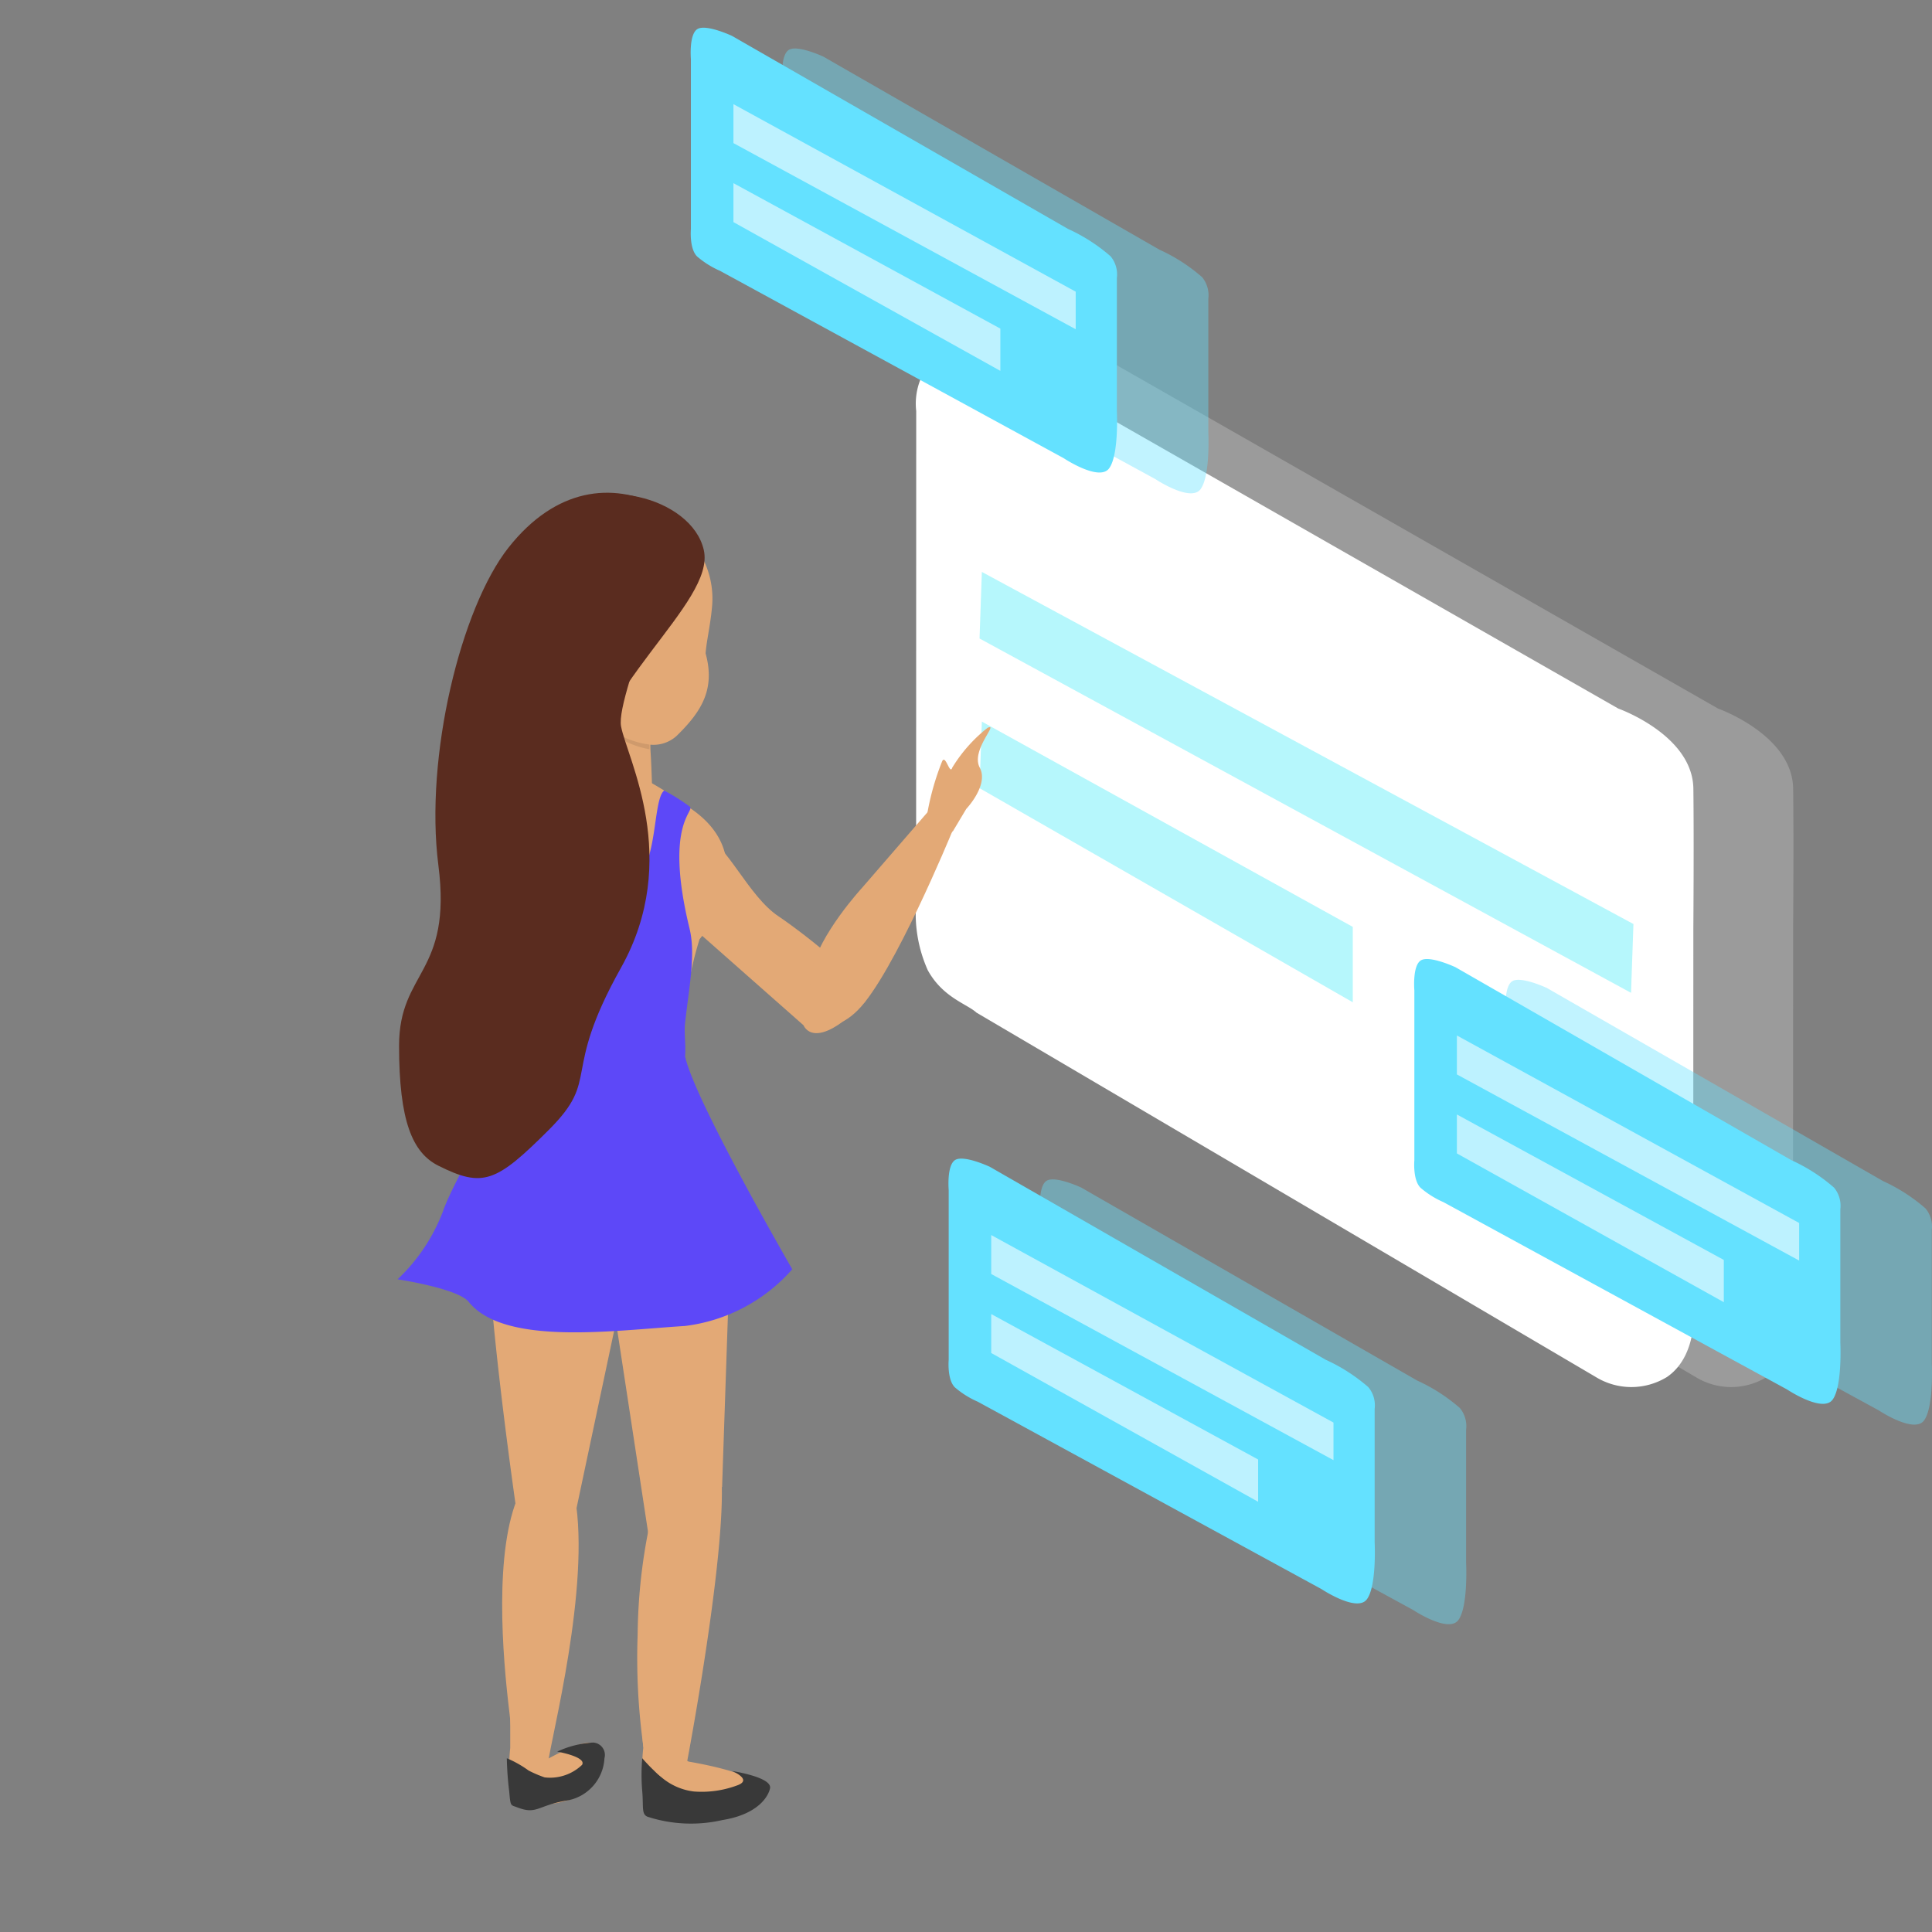 <svg xmlns="http://www.w3.org/2000/svg" xmlns:xlink="http://www.w3.org/1999/xlink" width="100" height="100" viewBox="0 0 100 100">
  <rect x="0" y="0" width="100" height="100" fill="#808080" stroke="none"/>
  <defs>
    <clipPath id="clip-path">
      <rect id="Rectangle_36" data-name="Rectangle 36" width="100" height="100" transform="translate(1035 33)" fill="#fff" stroke="#707070" stroke-width="1"/>
    </clipPath>
    <clipPath id="clip-path-2">
      <rect id="Rectangle_121" data-name="Rectangle 121" width="58.966" height="77.258" fill="#fff" stroke="#707070" stroke-width="0.215"/>
    </clipPath>
  </defs>
  <g id="transactions-2" transform="translate(-1035 -33)" clip-path="url(#clip-path)">
    <g id="Group_18" data-name="Group 18" transform="translate(766.642 -133.78)">
      <g id="Group_14" data-name="Group 14" transform="translate(9.254 20.229)">
        <g id="Group_32" data-name="Group 32" transform="translate(201.43 126.754)">
          <path id="primary" d="M328.914,56.956c1.266-1.081,3.17-.222,3.17-.222L365.34,72.75s3.938,1.092,4.166,3.87.506,7.237.506,7.237l1.334,19.086s.615,2.8-1.071,4.142a3.519,3.519,0,0,1-3.68.258L333.3,90.773c-.517-.416-1.789-.652-2.667-2.013a7.18,7.18,0,0,1-.846-3.43l-1.776-25.4A3.371,3.371,0,0,1,328.914,56.956Z" transform="translate(-217.917 -41.66) rotate(4.012)" fill="#fff"/>
          <path id="primary-2" data-name="primary" d="M328.914,56.956c1.266-1.081,3.17-.222,3.17-.222L365.34,72.75s3.938,1.092,4.166,3.87.506,7.237.506,7.237l1.334,19.086s.615,2.8-1.071,4.142a3.519,3.519,0,0,1-3.68.258L333.3,90.773c-.517-.416-1.789-.652-2.667-2.013a7.18,7.18,0,0,1-.846-3.43l-1.776-25.4A3.371,3.371,0,0,1,328.914,56.956Z" transform="translate(-212.752 -41.66) rotate(4.012)" fill="#fff" opacity="0.215"/>
        </g>
        <path id="Path_52" data-name="Path 52" d="M34.341,20.6V17.037L0,0V3.448Z" transform="translate(309.925 176.154) rotate(2)" fill="#80f1fa" opacity="0.573"/>
        <path id="Path_53" data-name="Path 53" d="M19.694,13.849l-.136-3.9L0,0V3.448Z" transform="translate(309.925 183.901) rotate(2)" fill="#80f1fa" opacity="0.573"/>
      </g>
      <g id="Group_52" data-name="Group 52" transform="translate(268.358 188.087)">
        <g id="Group_35" data-name="Group 35">
          <path id="Path_130" data-name="Path 130" d="M1.992,6.38.157,7.929,1.334,4.369S-.574.725.174.209a1.59,1.59,0,0,1,2,.366A6.9,6.9,0,0,1,3.609,2.232,5.607,5.607,0,0,1,4.423,4a4.433,4.433,0,0,1-.9,1.271A8.5,8.5,0,0,1,1.992,6.38Z" transform="matrix(-0.588, 0.809, -0.809, -0.588, 39.628, 71.309)" fill="#e3a976"/>
          <path id="Path_364" data-name="Path 364" d="M.143,2.158S.194.975.758,1.667A5.267,5.267,0,0,1,1.815,3.656,3.162,3.162,0,0,1,1.7,5.478a8.945,8.945,0,0,1-.59,1.28A10.061,10.061,0,0,0,2.73,6.168c.714-.334,1.128-.353,1.133-.71A7.279,7.279,0,0,0,2.7,1.766C1.9.32.918-.063.321.008S.143,2.158.143,2.158Z" transform="translate(39.973 70.965) rotate(109.993)" fill="#393939"/>
          <path id="Path_130-2" data-name="Path 130" d="M2.719,4.388.5,6l1.786-3.4S-.624,1.33.123.815A5.983,5.983,0,0,1,1.291.195,1.68,1.68,0,0,1,3.02.283,6.462,6.462,0,0,1,4.914,2.474s-.054.2-.667.8A8.5,8.5,0,0,1,2.719,4.388Z" transform="matrix(-0.588, 0.809, -0.809, -0.588, 31.558, 69.551)" fill="#e3a976"/>
          <path id="Path_364-2" data-name="Path 364" d="M1.1,2.5S.829.965,1.305,1.057a2.4,2.4,0,0,1,1.272,1.6,6.278,6.278,0,0,1-.05.9,5.551,5.551,0,0,0-.212,1.277A16.584,16.584,0,0,0,3.89,4.129c.714-.334.624-.3.629-.657.026-1.131-.459-.941-1.256-2.387a2.349,2.349,0,0,0-2.677-1A.643.643,0,0,0,.024.915,5.038,5.038,0,0,0,1.1,2.5Z" transform="translate(31.567 69.177) rotate(109.993)" fill="#393939"/>
          <g id="Group_34" data-name="Group 34">
            <g id="Group_33" data-name="Group 33">
              <g id="Mask_Group_1" data-name="Mask Group 1" clip-path="url(#clip-path-2)">
                <g id="Group_603" data-name="Group 603" transform="translate(-1.719 0.668)">
                  <g id="Group_604" data-name="Group 604">
                    <g id="Group_146" data-name="Group 146" transform="translate(38.519 76.438) rotate(-149.999)">
                      <path id="Path_126" data-name="Path 126" d="M6.783,17.154a9.933,9.933,0,0,1-3.278.588A7.548,7.548,0,0,1,0,16.621L.7,3.02,4.473,0Z" transform="matrix(0.857, -0.515, 0.515, 0.857, 8.074, 16.64)" fill="#e3a976"/>
                      <path id="Path_127" data-name="Path 127" d="M4.2,13.49A28.987,28.987,0,0,0,6.543,7.844a33.1,33.1,0,0,0,1.3-5.6C7.939-.91,5.411.183,5.411.183l.458.68s-6.35,12.612-5.84,14.9C.64,18.515,4.2,13.49,4.2,13.49Z" transform="translate(0 9.306) rotate(-45.972)" fill="#e3a976"/>
                      <path id="Path_135" data-name="Path 135" d="M10.963,7.844.74,3.622C.237,3.332-.336.738.245.222S2.276.26,2.893.247C4.127.22,6.09,2.471,7.92,2.937,9.568,3.379,14,4.911,13.558,5.681,11.957,9.062,10.963,7.844,10.963,7.844Z" transform="translate(30.78 47.272) rotate(169)" fill="#e3a976"/>
                      <path id="Path_125" data-name="Path 125" d="M12.219,27.263c-2.663.924-5.226.448-9.009-2.041s-.617-6.612-.617-6.612a18.491,18.491,0,0,0,.571-4.741A22.75,22.75,0,0,0,0,3.319S13.868-3.8,14.285,2.81a15.537,15.537,0,0,1-.105,3.364C13.687,9.438,9.514,10.14,11.74,18.13,12.511,27.922,14.987,26.323,12.219,27.263Z" transform="matrix(0.891, -0.454, 0.454, 0.891, 14.653, 27.424)" fill="#e3a976"/>
                      <path id="Path_128" data-name="Path 128" d="M7.481,16.315c-.35,3.947-.23-.933-1.93-.937A25.853,25.853,0,0,1,0,14.01L3.227,0l3.02.053S7.832,12.368,7.481,16.315Z" transform="matrix(0.857, -0.515, 0.515, 0.857, 13.342, 15.515)" fill="#e3a976"/>
                      <path id="Path_129" data-name="Path 129" d="M2.887,14.626c1.6-2.728,1.731-8.2,1.679-11.2-.016-.94.1-1.585-.288-2.018S3.36-1.076,2.766.958-.609,10.72.121,15C.14,15.107,1.5,18.156,2.887,14.626Z" transform="translate(8.2 3.142) rotate(-36.011)" fill="#e3a976"/>
                      <path id="Path_361" data-name="Path 361" d="M6.647,4.89s-1.51-1.17-1.66-2.315C4.986,2.564,4.571,0,4.571,0L0,.655S.863,2.566,1.23,3.281a5.844,5.844,0,0,1,.5,1.449Z" transform="translate(30.818 46.826) rotate(-7)" fill="#e3a976"/>
                      <path id="Path_362" data-name="Path 362" d="M0,.751.105,0A4.764,4.764,0,0,1,1.569.789,18.112,18.112,0,0,0,3.48,1.93l.009.907Z" transform="translate(32.488 50.114) rotate(-38.016)" opacity="0.089"/>
                      <path id="Path_360" data-name="Path 360" d="M4.68,12.3c2.856,0,5.043-1.959,5.043-5.291,0-2.6-2.713-6.123-4.976-6.885a1.778,1.778,0,0,0-1.6.142C1.649,1.286.738,2.3.919,4.218.756,4.858.428,5.588.174,6.525A4.56,4.56,0,0,0,4.68,12.3Z" transform="matrix(0.766, -0.643, 0.643, 0.766, 29.124, 53.162)" fill="#e3a976"/>
                      <path id="Path_134" data-name="Path 134" d="M5.683.866,4.4.452s-1.469-.871-2.24-.2S-.334-.205.057.318A7.791,7.791,0,0,0,2.481,1.639c.426.03-.623.5-.2.584a13.677,13.677,0,0,0,2.905.135Z" transform="translate(17.684 59.914) rotate(-107)" fill="#e3a976"/>
                      <path id="Path_136" data-name="Path 136" d="M10.508,3.114C8.96,4.259,5.688,4.565,5.688,4.565L.455,5.218S-.488,3.747.341,3.575c0,0,7.166-3.441,9.749-3.569S12.056,1.969,10.508,3.114Z" transform="translate(13.359 53.339) rotate(-72)" fill="#e3a976"/>
                    </g>
                  </g>
                </g>
              </g>
            </g>
          </g>
        </g>
        <path id="primary-3" data-name="primary" d="M16.494,27.178a7.059,7.059,0,0,1-1.1.3c-.258-1.241-.131-2.165-1.665-3.316-1.734-1.3-1.076-.53-2.263-.649-2.342-.234-1.215,4.416-1.868,5.031a10.8,10.8,0,0,1-1.4-.66c-.368-.2,1.238-.951-.77-6.271-.49-1.3-.344-3.029-.366-4.883-.006-.516-.19-1.135-.209-1.705C6.1,12.831,0,4.758,0,4.758A8.826,8.826,0,0,1,5.159,1.166C8.744.5,14.3-1.017,16.419,1.042c.641.622,3.794.708,3.794.708a9.471,9.471,0,0,0-1.9,3.77c-.387,1.871-2.92,7.37-3.024,8.466,1.354,5.214.479,6.166.05,9.048a7.689,7.689,0,0,0,1.156,4.143Z" transform="translate(40.428 49.112) rotate(-172.996)" fill="#5d48f8"/>
        <g id="Group_36" data-name="Group 36" transform="translate(17.658 3.309)">
          <path id="Path_366" data-name="Path 366" d="M-.459,11.578C-.4,8.742,6.949,6.1,8.96.622,10.519-1.857,10.83,3.815,10.8,4.9c-.05,2-2.69,8.859-4.246,10.093C4.195,16.874-.522,14.413-.459,11.578Z" transform="matrix(-0.97, 0.242, -0.242, -0.97, 21.127, 15.195)" fill="#5a2c1f"/>
          <path id="Path_367" data-name="Path 367" d="M16.486,19.568c-5.857,2.7-6.623,8.579-7.343,10.1C8.4,31.242-.172,35.833.828,37.754c1.243,2.389,3.754,3.9,7.579,2.829s9.884-6.195,12.61-11.169,4.851-3.214,7.137-6.358,2.7-4.882,2.006-6.22c-1.189-2.289-1.9-2.463-5.715-1.861S22.344,16.867,16.486,19.568Z" transform="translate(39.327 31.607) rotate(143.989)" fill="#5a2c1f"/>
        </g>
      </g>
      <g id="Group_15" data-name="Group 15" transform="translate(189.809 167.643)">
        <path id="Path_29" data-name="Path 29" d="M548.313,577.616a1.475,1.475,0,0,1,.325,1.122v6.9s.114,2.284-.408,2.963-2.346-.536-2.346-.536L528.1,578.37a4.68,4.68,0,0,1-1.192-.748c-.409-.409-.318-1.426-.318-1.426v-8.785s-.112-1.3.346-1.562,1.785.36,1.785.36l17.384,9.987A9.04,9.04,0,0,1,548.313,577.616Z" transform="translate(-394.203 -505.602)" fill="#64e1ff" opacity="0.4"/>
        <path id="Path_28" data-name="Path 28" d="M548.313,577.616a1.475,1.475,0,0,1,.325,1.122v6.9s.114,2.284-.408,2.963-2.346-.536-2.346-.536L528.1,578.37a4.68,4.68,0,0,1-1.192-.748c-.409-.409-.318-1.426-.318-1.426v-8.785s-.112-1.3.346-1.562,1.785.36,1.785.36l17.384,9.987A9.04,9.04,0,0,1,548.313,577.616Z" transform="translate(-398.937 -506.678)" fill="#64e1ff"/>
        <path id="Path_35" data-name="Path 35" d="M790.311,573.094v2.016l17.716,9.635V582.8Z" transform="translate(-660.457 -510.031)" fill="#fff" opacity="0.573"/>
        <path id="Path_34" data-name="Path 34" d="M790.311,573.094v2.016l13.816,7.7v-2.187Z" transform="translate(-660.457 -505.942)" fill="#fff" opacity="0.573"/>
      </g>
      <g id="Group_16" data-name="Group 16" transform="translate(213.912 157.313)">
        <path id="Path_29-2" data-name="Path 29" d="M548.313,577.616a1.475,1.475,0,0,1,.325,1.122v6.9s.114,2.284-.408,2.963-2.346-.536-2.346-.536L528.1,578.37a4.68,4.68,0,0,1-1.192-.748c-.409-.409-.318-1.426-.318-1.426v-8.785s-.112-1.3.346-1.562,1.785.36,1.785.36l17.384,9.987A9.04,9.04,0,0,1,548.313,577.616Z" transform="translate(-394.203 -505.602)" fill="#64e1ff" opacity="0.4"/>
        <path id="Path_28-2" data-name="Path 28" d="M548.313,577.616a1.475,1.475,0,0,1,.325,1.122v6.9s.114,2.284-.408,2.963-2.346-.536-2.346-.536L528.1,578.37a4.68,4.68,0,0,1-1.192-.748c-.409-.409-.318-1.426-.318-1.426v-8.785s-.112-1.3.346-1.562,1.785.36,1.785.36l17.384,9.987A9.04,9.04,0,0,1,548.313,577.616Z" transform="translate(-398.937 -506.678)" fill="#64e1ff"/>
        <path id="Path_35-2" data-name="Path 35" d="M790.311,573.094v2.016l17.716,9.635V582.8Z" transform="translate(-660.457 -510.031)" fill="#fff" opacity="0.573"/>
        <path id="Path_34-2" data-name="Path 34" d="M790.311,573.094v2.016l13.816,7.7v-2.187Z" transform="translate(-660.457 -505.942)" fill="#fff" opacity="0.573"/>
      </g>
      <g id="Group_17" data-name="Group 17" transform="translate(176.466 109.108)">
        <path id="Path_29-3" data-name="Path 29" d="M548.313,577.616a1.475,1.475,0,0,1,.325,1.122v6.9s.114,2.284-.408,2.963-2.346-.536-2.346-.536L528.1,578.37a4.68,4.68,0,0,1-1.192-.748c-.409-.409-.318-1.426-.318-1.426v-8.785s-.112-1.3.346-1.562,1.785.36,1.785.36l17.384,9.987A9.04,9.04,0,0,1,548.313,577.616Z" transform="translate(-394.203 -505.602)" fill="#64e1ff" opacity="0.4"/>
        <path id="Path_28-3" data-name="Path 28" d="M548.313,577.616a1.475,1.475,0,0,1,.325,1.122v6.9s.114,2.284-.408,2.963-2.346-.536-2.346-.536L528.1,578.37a4.68,4.68,0,0,1-1.192-.748c-.409-.409-.318-1.426-.318-1.426v-8.785s-.112-1.3.346-1.562,1.785.36,1.785.36l17.384,9.987A9.04,9.04,0,0,1,548.313,577.616Z" transform="translate(-398.937 -506.678)" fill="#64e1ff"/>
        <path id="Path_35-3" data-name="Path 35" d="M790.311,573.094v2.016l17.716,9.635V582.8Z" transform="translate(-660.457 -510.031)" fill="#fff" opacity="0.573"/>
        <path id="Path_34-3" data-name="Path 34" d="M790.311,573.094v2.016l13.816,7.7v-2.187Z" transform="translate(-660.457 -505.942)" fill="#fff" opacity="0.573"/>
      </g>
    </g>
  </g>
</svg>
